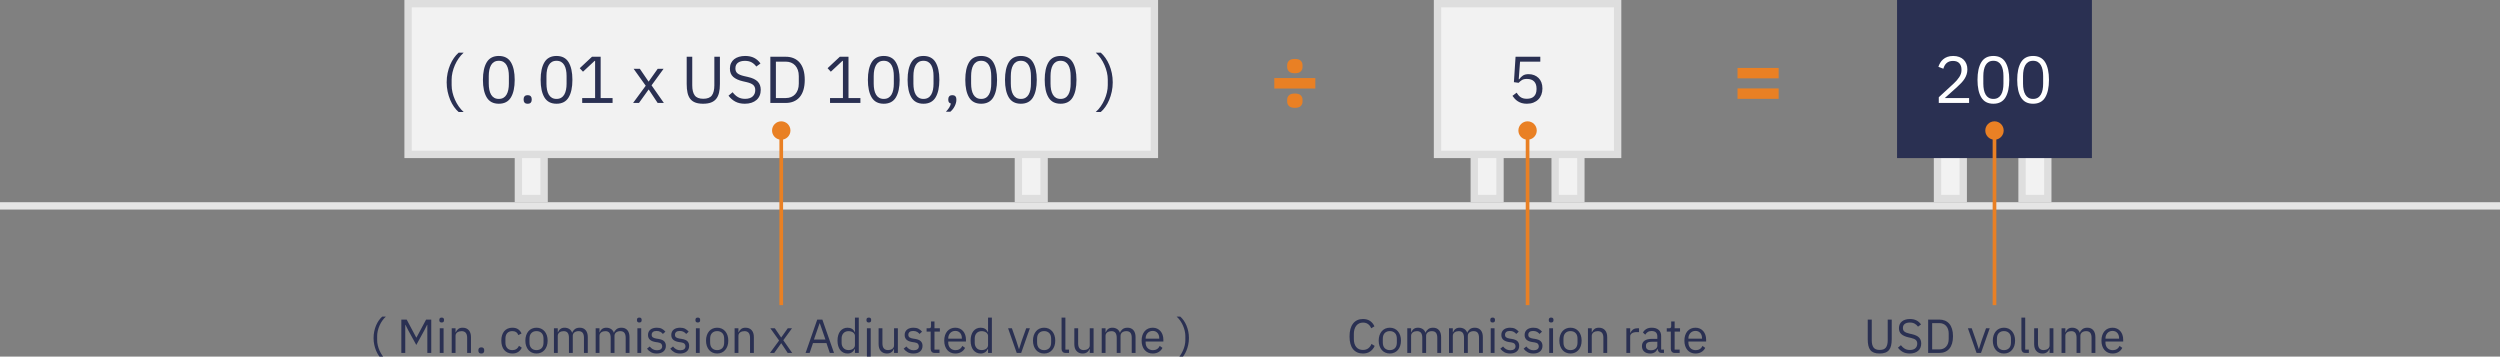 <?xml version="1.0" encoding="UTF-8"?>
<svg width="680px" height="97px" viewBox="0 0 680 97" version="1.1" xmlns="http://www.w3.org/2000/svg" xmlns:xlink="http://www.w3.org/1999/xlink">
    <rect x="0" y="0" width="680" height="97" fill="#808080" stroke="none"/>
    <title>Minimum Volume Requirement - Synthetic - USD Volume</title>
    <g id="Minimum-Volume-Requirement---Synthetic---USD-Volume" stroke="none" stroke-width="1" fill="none" fill-rule="evenodd">
        <rect id="bottom" fill="#E5E5E5" x="0" y="55" width="680" height="2"></rect>
        <g id="box-4" transform="translate(516, 0)">
            <rect id="leg-2" stroke="#DEDEDE" stroke-width="2" fill="#F2F2F2" x="34" y="41" width="7" height="13"></rect>
            <rect id="leg-1" stroke="#DEDEDE" stroke-width="2" fill="#F2F2F2" x="11" y="41" width="7" height="13"></rect>
            <rect id="back" fill="#2A3052" x="0" y="0" width="53" height="43"></rect>
            <path d="M19.594,28 L19.594,26.668 L12.988,26.668 L16.372,23.626 C16.768,23.266 17.137,22.906 17.479,22.546 C17.821,22.186 18.112,21.817 18.352,21.439 C18.592,21.061 18.781,20.662 18.919,20.242 C19.057,19.822 19.126,19.366 19.126,18.874 C19.126,18.334 19.039,17.842 18.865,17.398 C18.691,16.954 18.442,16.57 18.118,16.246 C17.794,15.922 17.392,15.67 16.912,15.49 C16.432,15.31 15.886,15.22 15.274,15.22 C14.662,15.22 14.131,15.304 13.681,15.472 C13.231,15.64 12.847,15.862 12.529,16.138 C12.211,16.414 11.947,16.729 11.737,17.083 C11.527,17.437 11.362,17.8 11.242,18.172 L11.242,18.172 L12.592,18.694 C12.676,18.394 12.787,18.115 12.925,17.857 C13.063,17.599 13.237,17.374 13.447,17.182 C13.657,16.99 13.906,16.84 14.194,16.732 C14.482,16.624 14.818,16.57 15.202,16.57 C15.982,16.57 16.564,16.786 16.948,17.218 C17.332,17.65 17.524,18.214 17.524,18.91 L17.524,18.91 L17.524,19.126 C17.524,19.738 17.326,20.347 16.93,20.953 C16.534,21.559 16.042,22.132 15.454,22.672 L15.454,22.672 L11.35,26.452 L11.35,28 L19.594,28 Z M26.2,28.216 C27.7,28.216 28.795,27.646 29.485,26.506 C30.175,25.366 30.52,23.77 30.52,21.718 C30.52,19.666 30.175,18.07 29.485,16.93 C28.795,15.79 27.7,15.22 26.2,15.22 C24.7,15.22 23.605,15.79 22.915,16.93 C22.225,18.07 21.88,19.666 21.88,21.718 C21.88,23.77 22.225,25.366 22.915,26.506 C23.605,27.646 24.7,28.216 26.2,28.216 Z M26.2,26.902 C25.708,26.902 25.288,26.8 24.94,26.596 C24.592,26.392 24.31,26.104 24.094,25.732 C23.878,25.36 23.719,24.922 23.617,24.418 C23.515,23.914 23.464,23.356 23.464,22.744 L23.464,22.744 L23.464,20.692 C23.464,20.08 23.515,19.522 23.617,19.018 C23.719,18.514 23.878,18.076 24.094,17.704 C24.31,17.332 24.592,17.044 24.94,16.84 C25.288,16.636 25.708,16.534 26.2,16.534 C26.692,16.534 27.112,16.636 27.46,16.84 C27.808,17.044 28.09,17.332 28.306,17.704 C28.522,18.076 28.681,18.514 28.783,19.018 C28.885,19.522 28.936,20.08 28.936,20.692 L28.936,20.692 L28.936,22.744 C28.936,23.356 28.885,23.914 28.783,24.418 C28.681,24.922 28.522,25.36 28.306,25.732 C28.09,26.104 27.808,26.392 27.46,26.596 C27.112,26.8 26.692,26.902 26.2,26.902 Z M37,28.216 C38.5,28.216 39.595,27.646 40.285,26.506 C40.975,25.366 41.32,23.77 41.32,21.718 C41.32,19.666 40.975,18.07 40.285,16.93 C39.595,15.79 38.5,15.22 37,15.22 C35.5,15.22 34.405,15.79 33.715,16.93 C33.025,18.07 32.68,19.666 32.68,21.718 C32.68,23.77 33.025,25.366 33.715,26.506 C34.405,27.646 35.5,28.216 37,28.216 Z M37,26.902 C36.508,26.902 36.088,26.8 35.74,26.596 C35.392,26.392 35.11,26.104 34.894,25.732 C34.678,25.36 34.519,24.922 34.417,24.418 C34.315,23.914 34.264,23.356 34.264,22.744 L34.264,22.744 L34.264,20.692 C34.264,20.08 34.315,19.522 34.417,19.018 C34.519,18.514 34.678,18.076 34.894,17.704 C35.11,17.332 35.392,17.044 35.74,16.84 C36.088,16.636 36.508,16.534 37,16.534 C37.492,16.534 37.912,16.636 38.26,16.84 C38.608,17.044 38.89,17.332 39.106,17.704 C39.322,18.076 39.481,18.514 39.583,19.018 C39.685,19.522 39.736,20.08 39.736,20.692 L39.736,20.692 L39.736,22.744 C39.736,23.356 39.685,23.914 39.583,24.418 C39.481,24.922 39.322,25.36 39.106,25.732 C38.89,26.104 38.608,26.392 38.26,26.596 C37.912,26.8 37.492,26.902 37,26.902 Z" id="200" fill="#FFFFFF" fill-rule="nonzero"></path>
        </g>
        <g id="note" transform="translate(506, 33)">
            <path d="M5.248,63.156 C5.855,63.156 6.368,63.078 6.788,62.922 C7.209,62.766 7.549,62.528 7.809,62.207 C8.069,61.886 8.258,61.483 8.374,60.998 C8.492,60.513 8.55,59.941 8.55,59.282 L8.55,59.282 L8.55,53.926 L7.458,53.926 L7.458,59.542 C7.458,60.409 7.298,61.065 6.977,61.511 C6.656,61.958 6.093,62.181 5.287,62.181 C4.481,62.181 3.918,61.958 3.597,61.511 C3.276,61.065 3.116,60.409 3.116,59.542 L3.116,59.542 L3.116,53.926 L2.024,53.926 L2.024,59.282 C2.024,59.941 2.078,60.513 2.187,60.998 C2.295,61.483 2.475,61.886 2.726,62.207 C2.977,62.528 3.309,62.766 3.72,62.922 C4.132,63.078 4.641,63.156 5.248,63.156 Z M13.451,63.156 C13.936,63.156 14.372,63.091 14.758,62.961 C15.143,62.831 15.47,62.649 15.739,62.415 C16.008,62.181 16.213,61.895 16.357,61.557 C16.5,61.219 16.571,60.842 16.571,60.426 C16.571,59.75 16.372,59.208 15.973,58.801 C15.574,58.394 14.929,58.09 14.036,57.891 L14.036,57.891 L13.295,57.722 C12.723,57.592 12.296,57.416 12.014,57.196 C11.733,56.974 11.592,56.647 11.592,56.214 C11.592,55.72 11.759,55.349 12.092,55.102 C12.426,54.855 12.883,54.732 13.464,54.732 C13.993,54.732 14.435,54.832 14.79,55.031 C15.145,55.23 15.449,55.503 15.7,55.85 L15.7,55.85 L16.519,55.252 C16.181,54.767 15.767,54.398 15.277,54.147 C14.788,53.896 14.201,53.77 13.516,53.77 C13.074,53.77 12.669,53.824 12.3,53.932 C11.932,54.041 11.616,54.199 11.351,54.407 C11.087,54.615 10.881,54.875 10.734,55.187 C10.587,55.499 10.513,55.854 10.513,56.253 C10.513,56.955 10.732,57.499 11.169,57.885 C11.607,58.27 12.242,58.558 13.074,58.749 L13.074,58.749 L13.815,58.918 C14.413,59.057 14.842,59.243 15.102,59.477 C15.362,59.711 15.492,60.045 15.492,60.478 C15.492,60.998 15.321,61.414 14.979,61.726 C14.636,62.038 14.14,62.194 13.49,62.194 C12.961,62.194 12.502,62.084 12.112,61.862 C11.722,61.642 11.367,61.319 11.046,60.894 L11.046,60.894 L10.24,61.57 C10.604,62.064 11.046,62.452 11.566,62.733 C12.086,63.015 12.714,63.156 13.451,63.156 Z M21.498,63 C22.061,63 22.573,62.905 23.032,62.714 C23.491,62.523 23.884,62.239 24.209,61.862 C24.534,61.486 24.783,61.013 24.956,60.446 C25.129,59.878 25.216,59.217 25.216,58.463 C25.216,57.709 25.129,57.048 24.956,56.48 C24.783,55.913 24.534,55.441 24.209,55.063 C23.884,54.687 23.491,54.403 23.032,54.212 C22.573,54.021 22.061,53.926 21.498,53.926 L21.498,53.926 L18.456,53.926 L18.456,63 L21.498,63 Z M21.498,62.038 L19.548,62.038 L19.548,54.888 L21.498,54.888 C21.871,54.888 22.213,54.951 22.525,55.077 C22.837,55.202 23.106,55.386 23.331,55.629 C23.556,55.872 23.732,56.169 23.858,56.52 C23.983,56.87 24.046,57.271 24.046,57.722 L24.046,57.722 L24.046,59.204 C24.046,59.655 23.983,60.056 23.858,60.407 C23.732,60.758 23.556,61.054 23.331,61.297 C23.106,61.54 22.837,61.724 22.525,61.849 C22.213,61.975 21.871,62.038 21.498,62.038 L21.498,62.038 Z M32.834,63 L35.2,56.292 L34.199,56.292 L33.003,59.62 L32.275,61.908 L32.21,61.908 L31.482,59.62 L30.312,56.292 L29.272,56.292 L31.625,63 L32.834,63 Z M39.074,63.156 C39.525,63.156 39.934,63.074 40.303,62.909 C40.671,62.744 40.989,62.508 41.258,62.2 C41.527,61.893 41.735,61.525 41.882,61.096 C42.029,60.666 42.103,60.183 42.103,59.646 C42.103,59.117 42.029,58.636 41.882,58.203 C41.735,57.77 41.527,57.399 41.258,57.092 C40.989,56.784 40.671,56.548 40.303,56.383 C39.934,56.218 39.525,56.136 39.074,56.136 C38.623,56.136 38.212,56.218 37.839,56.383 C37.466,56.548 37.148,56.784 36.883,57.092 C36.619,57.399 36.413,57.77 36.266,58.203 C36.119,58.636 36.045,59.117 36.045,59.646 C36.045,60.183 36.119,60.666 36.266,61.096 C36.413,61.525 36.619,61.893 36.883,62.2 C37.148,62.508 37.466,62.744 37.839,62.909 C38.212,63.074 38.623,63.156 39.074,63.156 Z M39.074,62.233 C38.511,62.233 38.051,62.06 37.696,61.713 C37.341,61.366 37.163,60.838 37.163,60.127 L37.163,60.127 L37.163,59.165 C37.163,58.454 37.341,57.926 37.696,57.579 C38.051,57.232 38.511,57.059 39.074,57.059 C39.637,57.059 40.097,57.232 40.452,57.579 C40.807,57.926 40.985,58.454 40.985,59.165 L40.985,59.165 L40.985,60.127 C40.985,60.838 40.807,61.366 40.452,61.713 C40.097,62.06 39.637,62.233 39.074,62.233 Z M45.847,63 L45.847,62.09 L44.859,62.09 L44.859,53.38 L43.819,53.38 L43.819,61.921 C43.819,62.233 43.912,62.491 44.099,62.694 C44.285,62.898 44.56,63 44.924,63 L44.924,63 L45.847,63 Z M49.552,63.156 C49.829,63.156 50.072,63.121 50.28,63.052 C50.488,62.983 50.666,62.889 50.813,62.773 C50.96,62.656 51.084,62.521 51.184,62.37 C51.283,62.218 51.368,62.064 51.437,61.908 L51.437,61.908 L51.489,61.908 L51.489,63 L52.529,63 L52.529,56.292 L51.489,56.292 L51.489,60.933 C51.489,61.158 51.444,61.351 51.352,61.511 C51.261,61.672 51.14,61.804 50.989,61.908 C50.837,62.012 50.663,62.09 50.468,62.142 C50.273,62.194 50.072,62.22 49.864,62.22 C48.841,62.22 48.33,61.618 48.33,60.413 L48.33,60.413 L48.33,56.292 L47.29,56.292 L47.29,60.595 C47.29,61.41 47.494,62.04 47.901,62.486 C48.308,62.933 48.859,63.156 49.552,63.156 Z M55.779,63 L55.779,58.346 C55.779,58.129 55.825,57.941 55.916,57.781 C56.007,57.62 56.126,57.488 56.273,57.384 C56.42,57.28 56.589,57.202 56.78,57.15 C56.971,57.098 57.17,57.072 57.378,57.072 C57.872,57.072 58.236,57.224 58.47,57.527 C58.704,57.83 58.821,58.281 58.821,58.879 L58.821,58.879 L58.821,63 L59.861,63 L59.861,58.346 C59.861,58.129 59.904,57.941 59.991,57.781 C60.078,57.62 60.195,57.488 60.342,57.384 C60.489,57.28 60.656,57.202 60.843,57.15 C61.029,57.098 61.226,57.072 61.434,57.072 C61.945,57.072 62.318,57.224 62.552,57.527 C62.786,57.83 62.903,58.281 62.903,58.879 L62.903,58.879 L62.903,63 L63.943,63 L63.943,58.697 C63.943,57.882 63.75,57.252 63.364,56.806 C62.979,56.359 62.444,56.136 61.759,56.136 C61.187,56.136 60.734,56.273 60.401,56.545 C60.067,56.819 59.839,57.137 59.718,57.501 L59.718,57.501 L59.692,57.501 C59.51,57.016 59.233,56.667 58.86,56.455 C58.487,56.242 58.08,56.136 57.638,56.136 C57.378,56.136 57.153,56.169 56.962,56.233 C56.771,56.298 56.605,56.387 56.462,56.5 C56.319,56.613 56.197,56.745 56.097,56.897 C55.998,57.048 55.909,57.211 55.831,57.384 L55.831,57.384 L55.779,57.384 L55.779,56.292 L54.739,56.292 L54.739,63 L55.779,63 Z M68.61,63.156 C69.243,63.156 69.789,63.015 70.248,62.733 C70.707,62.452 71.045,62.081 71.262,61.622 L71.262,61.622 L70.521,61.089 C70.348,61.462 70.103,61.748 69.787,61.947 C69.47,62.146 69.1,62.246 68.675,62.246 C68.363,62.246 68.084,62.194 67.837,62.09 C67.59,61.986 67.382,61.843 67.213,61.661 C67.043,61.479 66.913,61.264 66.823,61.017 C66.731,60.77 66.686,60.504 66.686,60.218 L66.686,60.218 L66.686,59.906 L71.509,59.906 L71.509,59.412 C71.509,58.935 71.442,58.498 71.308,58.099 C71.173,57.7 70.98,57.356 70.729,57.066 C70.478,56.775 70.174,56.548 69.819,56.383 C69.464,56.218 69.061,56.136 68.61,56.136 C68.151,56.136 67.737,56.218 67.368,56.383 C67,56.548 66.684,56.784 66.419,57.092 C66.155,57.399 65.951,57.77 65.808,58.203 C65.665,58.636 65.594,59.117 65.594,59.646 C65.594,60.183 65.665,60.666 65.808,61.096 C65.951,61.525 66.155,61.893 66.419,62.2 C66.684,62.508 67,62.744 67.368,62.909 C67.737,63.074 68.151,63.156 68.61,63.156 Z M70.391,59.126 L66.686,59.126 L66.686,59.035 C66.686,58.74 66.734,58.469 66.829,58.222 C66.924,57.975 67.056,57.761 67.225,57.579 C67.394,57.397 67.596,57.256 67.83,57.157 C68.064,57.057 68.324,57.007 68.61,57.007 C69.147,57.007 69.579,57.187 69.903,57.547 C70.228,57.906 70.391,58.385 70.391,58.983 L70.391,58.983 L70.391,59.126 Z" id="USDvolume" fill="#2A3052" fill-rule="nonzero"></path>
            <path d="M36.5,0 C37.881,0 39,1.119 39,2.5 C39,3.709 38.141,4.718 37,4.95 L37,50 L36,50 L36.001,4.95 C34.859,4.719 34,3.71 34,2.5 C34,1.119 35.119,0 36.5,0 Z" id="Combined-Shape" fill="#E98024"></path>
        </g>
        <path d="M483.792,21.312 L483.792,18.48 L472.608,18.48 L472.608,21.312 L483.792,21.312 Z M483.792,26.88 L483.792,24.048 L472.608,24.048 L472.608,26.88 L483.792,26.88 Z" id="=" fill="#E98024" fill-rule="nonzero"></path>
        <g id="box-2" transform="translate(390, 0)">
            <rect id="leg-2" stroke="#DEDEDE" stroke-width="2" fill="#F2F2F2" x="33" y="41" width="7" height="13"></rect>
            <rect id="leg-1" stroke="#DEDEDE" stroke-width="2" fill="#F2F2F2" x="11" y="41" width="7" height="13"></rect>
            <rect id="back" stroke="#DEDEDE" stroke-width="2" fill="#F2F2F2" x="1" y="1" width="49" height="41"></rect>
            <path d="M25.31,28.216 C25.97,28.216 26.561,28.114 27.083,27.91 C27.605,27.706 28.049,27.421 28.415,27.055 C28.781,26.689 29.06,26.251 29.252,25.741 C29.444,25.231 29.54,24.67 29.54,24.058 C29.54,23.446 29.447,22.9 29.261,22.42 C29.075,21.94 28.814,21.535 28.478,21.205 C28.142,20.875 27.746,20.62 27.29,20.44 C26.834,20.26 26.336,20.17 25.796,20.17 C25.136,20.17 24.617,20.296 24.239,20.548 C23.861,20.8 23.522,21.136 23.222,21.556 L23.222,21.556 L23.096,21.556 L23.456,16.768 L28.964,16.768 L28.964,15.436 L22.232,15.436 L21.782,22.348 L23.06,22.528 C23.324,22.24 23.621,21.991 23.951,21.781 C24.281,21.571 24.734,21.466 25.31,21.466 C26.174,21.466 26.828,21.694 27.272,22.15 C27.716,22.606 27.938,23.248 27.938,24.076 L27.938,24.076 L27.938,24.256 C27.938,25.084 27.716,25.726 27.272,26.182 C26.828,26.638 26.174,26.866 25.31,26.866 C24.926,26.866 24.596,26.827 24.32,26.749 C24.044,26.671 23.801,26.56 23.591,26.416 C23.381,26.272 23.189,26.098 23.015,25.894 C22.841,25.69 22.676,25.462 22.52,25.21 L22.52,25.21 L21.386,26.074 C21.578,26.35 21.791,26.614 22.025,26.866 C22.259,27.118 22.532,27.346 22.844,27.55 C23.156,27.754 23.513,27.916 23.915,28.036 C24.317,28.156 24.782,28.216 25.31,28.216 Z" id="5" fill="#2A3052" fill-rule="nonzero"></path>
        </g>
        <g id="note" transform="translate(366, 33)">
            <path d="M4.728,63.156 C5.491,63.156 6.141,62.972 6.678,62.603 C7.215,62.235 7.627,61.73 7.913,61.089 L7.913,61.089 L7.042,60.543 C6.86,61.037 6.574,61.434 6.184,61.733 C5.794,62.032 5.309,62.181 4.728,62.181 C3.939,62.181 3.328,61.917 2.895,61.388 C2.462,60.859 2.245,60.127 2.245,59.191 L2.245,59.191 L2.245,57.839 C2.245,57.371 2.301,56.949 2.414,56.572 C2.527,56.194 2.689,55.87 2.901,55.596 C3.114,55.324 3.374,55.113 3.682,54.966 C3.989,54.819 4.338,54.745 4.728,54.745 C5.291,54.745 5.759,54.886 6.132,55.167 C6.505,55.449 6.782,55.824 6.964,56.292 L6.964,56.292 L7.848,55.759 C7.562,55.126 7.161,54.637 6.646,54.29 C6.13,53.943 5.491,53.77 4.728,53.77 C3.575,53.77 2.678,54.179 2.037,54.998 C1.396,55.818 1.075,56.99 1.075,58.515 C1.075,60.04 1.396,61.195 2.037,61.98 C2.678,62.764 3.575,63.156 4.728,63.156 Z M12.034,63.156 C12.485,63.156 12.894,63.074 13.262,62.909 C13.631,62.744 13.949,62.508 14.218,62.2 C14.487,61.893 14.695,61.525 14.842,61.096 C14.989,60.666 15.063,60.183 15.063,59.646 C15.063,59.117 14.989,58.636 14.842,58.203 C14.695,57.77 14.487,57.399 14.218,57.092 C13.949,56.784 13.631,56.548 13.262,56.383 C12.894,56.218 12.485,56.136 12.034,56.136 C11.583,56.136 11.172,56.218 10.799,56.383 C10.426,56.548 10.108,56.784 9.844,57.092 C9.579,57.399 9.373,57.77 9.226,58.203 C9.079,58.636 9.005,59.117 9.005,59.646 C9.005,60.183 9.079,60.666 9.226,61.096 C9.373,61.525 9.579,61.893 9.844,62.2 C10.108,62.508 10.426,62.744 10.799,62.909 C11.172,63.074 11.583,63.156 12.034,63.156 Z M12.034,62.233 C11.471,62.233 11.011,62.06 10.656,61.713 C10.301,61.366 10.123,60.838 10.123,60.127 L10.123,60.127 L10.123,59.165 C10.123,58.454 10.301,57.926 10.656,57.579 C11.011,57.232 11.471,57.059 12.034,57.059 C12.597,57.059 13.057,57.232 13.412,57.579 C13.767,57.926 13.945,58.454 13.945,59.165 L13.945,59.165 L13.945,60.127 C13.945,60.838 13.767,61.366 13.412,61.713 C13.057,62.06 12.597,62.233 12.034,62.233 Z M17.819,63 L17.819,58.346 C17.819,58.129 17.864,57.941 17.956,57.781 C18.047,57.62 18.166,57.488 18.313,57.384 C18.46,57.28 18.629,57.202 18.82,57.15 C19.011,57.098 19.21,57.072 19.418,57.072 C19.912,57.072 20.276,57.224 20.51,57.527 C20.744,57.83 20.861,58.281 20.861,58.879 L20.861,58.879 L20.861,63 L21.901,63 L21.901,58.346 C21.901,58.129 21.944,57.941 22.031,57.781 C22.118,57.62 22.235,57.488 22.382,57.384 C22.529,57.28 22.696,57.202 22.883,57.15 C23.069,57.098 23.266,57.072 23.474,57.072 C23.985,57.072 24.358,57.224 24.592,57.527 C24.826,57.83 24.943,58.281 24.943,58.879 L24.943,58.879 L24.943,63 L25.983,63 L25.983,58.697 C25.983,57.882 25.79,57.252 25.404,56.806 C25.019,56.359 24.484,56.136 23.799,56.136 C23.227,56.136 22.774,56.273 22.441,56.545 C22.107,56.819 21.879,57.137 21.758,57.501 L21.758,57.501 L21.732,57.501 C21.55,57.016 21.273,56.667 20.9,56.455 C20.527,56.242 20.12,56.136 19.678,56.136 C19.418,56.136 19.193,56.169 19.002,56.233 C18.811,56.298 18.645,56.387 18.502,56.5 C18.358,56.613 18.237,56.745 18.137,56.897 C18.038,57.048 17.949,57.211 17.871,57.384 L17.871,57.384 L17.819,57.384 L17.819,56.292 L16.779,56.292 L16.779,63 L17.819,63 Z M29.168,63 L29.168,58.346 C29.168,58.129 29.213,57.941 29.305,57.781 C29.395,57.62 29.515,57.488 29.662,57.384 C29.809,57.28 29.978,57.202 30.169,57.15 C30.36,57.098 30.559,57.072 30.767,57.072 C31.261,57.072 31.625,57.224 31.859,57.527 C32.093,57.83 32.21,58.281 32.21,58.879 L32.21,58.879 L32.21,63 L33.25,63 L33.25,58.346 C33.25,58.129 33.293,57.941 33.38,57.781 C33.467,57.62 33.584,57.488 33.731,57.384 C33.878,57.28 34.045,57.202 34.231,57.15 C34.418,57.098 34.615,57.072 34.823,57.072 C35.334,57.072 35.707,57.224 35.941,57.527 C36.175,57.83 36.292,58.281 36.292,58.879 L36.292,58.879 L36.292,63 L37.332,63 L37.332,58.697 C37.332,57.882 37.139,57.252 36.754,56.806 C36.368,56.359 35.833,56.136 35.148,56.136 C34.576,56.136 34.123,56.273 33.789,56.545 C33.456,56.819 33.228,57.137 33.107,57.501 L33.107,57.501 L33.081,57.501 C32.899,57.016 32.622,56.667 32.249,56.455 C31.876,56.242 31.469,56.136 31.027,56.136 C30.767,56.136 30.542,56.169 30.351,56.233 C30.16,56.298 29.994,56.387 29.851,56.5 C29.707,56.613 29.586,56.745 29.486,56.897 C29.387,57.048 29.298,57.211 29.22,57.384 L29.22,57.384 L29.168,57.384 L29.168,56.292 L28.128,56.292 L28.128,63 L29.168,63 Z M39.997,54.719 C40.222,54.719 40.385,54.665 40.484,54.556 C40.584,54.448 40.634,54.307 40.634,54.134 L40.634,54.134 L40.634,53.965 C40.634,53.792 40.584,53.651 40.484,53.542 C40.385,53.434 40.222,53.38 39.997,53.38 C39.772,53.38 39.609,53.434 39.51,53.542 C39.41,53.651 39.36,53.792 39.36,53.965 L39.36,53.965 L39.36,54.134 C39.36,54.307 39.41,54.448 39.51,54.556 C39.609,54.665 39.772,54.719 39.997,54.719 Z M40.517,63 L40.517,56.292 L39.477,56.292 L39.477,63 L40.517,63 Z M44.742,63.156 C45.513,63.156 46.12,62.97 46.562,62.597 C47.004,62.224 47.225,61.713 47.225,61.063 C47.225,60.552 47.069,60.138 46.757,59.822 C46.445,59.505 45.916,59.291 45.171,59.178 L45.171,59.178 L44.651,59.1 C44.235,59.031 43.916,58.922 43.696,58.775 C43.474,58.628 43.364,58.389 43.364,58.06 C43.364,57.739 43.474,57.486 43.696,57.3 C43.916,57.113 44.244,57.02 44.677,57.02 C45.11,57.02 45.47,57.105 45.756,57.273 C46.042,57.443 46.259,57.631 46.406,57.839 L46.406,57.839 L47.095,57.215 C46.818,56.877 46.495,56.613 46.127,56.422 C45.758,56.231 45.301,56.136 44.755,56.136 C44.417,56.136 44.101,56.177 43.806,56.26 C43.511,56.342 43.258,56.465 43.045,56.63 C42.833,56.795 42.666,57.001 42.545,57.248 C42.424,57.495 42.363,57.783 42.363,58.112 C42.363,58.424 42.417,58.693 42.526,58.918 C42.634,59.143 42.785,59.332 42.98,59.483 C43.175,59.635 43.403,59.757 43.663,59.847 C43.923,59.938 44.209,60.006 44.521,60.049 L44.521,60.049 L45.054,60.127 C45.496,60.196 45.801,60.324 45.971,60.511 C46.139,60.697 46.224,60.92 46.224,61.18 C46.224,61.527 46.1,61.795 45.853,61.986 C45.606,62.177 45.262,62.272 44.82,62.272 C44.395,62.272 44.023,62.183 43.702,62.005 C43.381,61.828 43.091,61.574 42.831,61.245 L42.831,61.245 L42.09,61.843 C42.393,62.242 42.755,62.56 43.175,62.798 C43.596,63.037 44.118,63.156 44.742,63.156 Z M51.073,63.156 C51.844,63.156 52.451,62.97 52.893,62.597 C53.335,62.224 53.556,61.713 53.556,61.063 C53.556,60.552 53.4,60.138 53.088,59.822 C52.776,59.505 52.247,59.291 51.502,59.178 L51.502,59.178 L50.982,59.1 C50.566,59.031 50.248,58.922 50.026,58.775 C49.806,58.628 49.695,58.389 49.695,58.06 C49.695,57.739 49.806,57.486 50.026,57.3 C50.248,57.113 50.575,57.02 51.008,57.02 C51.441,57.02 51.801,57.105 52.087,57.273 C52.373,57.443 52.59,57.631 52.737,57.839 L52.737,57.839 L53.426,57.215 C53.149,56.877 52.826,56.613 52.458,56.422 C52.089,56.231 51.632,56.136 51.086,56.136 C50.748,56.136 50.432,56.177 50.137,56.26 C49.842,56.342 49.589,56.465 49.377,56.63 C49.164,56.795 48.997,57.001 48.876,57.248 C48.755,57.495 48.694,57.783 48.694,58.112 C48.694,58.424 48.748,58.693 48.856,58.918 C48.965,59.143 49.117,59.332 49.312,59.483 C49.507,59.635 49.734,59.757 49.994,59.847 C50.254,59.938 50.54,60.006 50.852,60.049 L50.852,60.049 L51.385,60.127 C51.827,60.196 52.133,60.324 52.301,60.511 C52.471,60.697 52.555,60.92 52.555,61.18 C52.555,61.527 52.431,61.795 52.184,61.986 C51.938,62.177 51.593,62.272 51.151,62.272 C50.726,62.272 50.354,62.183 50.033,62.005 C49.712,61.828 49.422,61.574 49.162,61.245 L49.162,61.245 L48.421,61.843 C48.724,62.242 49.086,62.56 49.507,62.798 C49.927,63.037 50.449,63.156 51.073,63.156 Z M55.909,54.719 C56.134,54.719 56.297,54.665 56.397,54.556 C56.496,54.448 56.546,54.307 56.546,54.134 L56.546,54.134 L56.546,53.965 C56.546,53.792 56.496,53.651 56.397,53.542 C56.297,53.434 56.134,53.38 55.909,53.38 C55.684,53.38 55.521,53.434 55.422,53.542 C55.322,53.651 55.272,53.792 55.272,53.965 L55.272,53.965 L55.272,54.134 C55.272,54.307 55.322,54.448 55.422,54.556 C55.521,54.665 55.684,54.719 55.909,54.719 Z M56.429,63 L56.429,56.292 L55.389,56.292 L55.389,63 L56.429,63 Z M61.174,63.156 C61.625,63.156 62.034,63.074 62.403,62.909 C62.771,62.744 63.089,62.508 63.358,62.2 C63.627,61.893 63.835,61.525 63.982,61.096 C64.129,60.666 64.203,60.183 64.203,59.646 C64.203,59.117 64.129,58.636 63.982,58.203 C63.835,57.77 63.627,57.399 63.358,57.092 C63.089,56.784 62.771,56.548 62.403,56.383 C62.034,56.218 61.625,56.136 61.174,56.136 C60.723,56.136 60.312,56.218 59.939,56.383 C59.566,56.548 59.248,56.784 58.983,57.092 C58.719,57.399 58.513,57.77 58.366,58.203 C58.219,58.636 58.145,59.117 58.145,59.646 C58.145,60.183 58.219,60.666 58.366,61.096 C58.513,61.525 58.719,61.893 58.983,62.2 C59.248,62.508 59.566,62.744 59.939,62.909 C60.312,63.074 60.723,63.156 61.174,63.156 Z M61.174,62.233 C60.611,62.233 60.151,62.06 59.796,61.713 C59.441,61.366 59.263,60.838 59.263,60.127 L59.263,60.127 L59.263,59.165 C59.263,58.454 59.441,57.926 59.796,57.579 C60.151,57.232 60.611,57.059 61.174,57.059 C61.737,57.059 62.197,57.232 62.552,57.579 C62.907,57.926 63.085,58.454 63.085,59.165 L63.085,59.165 L63.085,60.127 C63.085,60.838 62.907,61.366 62.552,61.713 C62.197,62.06 61.737,62.233 61.174,62.233 Z M66.959,63 L66.959,58.346 C66.959,58.129 67.004,57.941 67.096,57.781 C67.186,57.62 67.31,57.488 67.466,57.384 C67.622,57.28 67.797,57.202 67.993,57.15 C68.188,57.098 68.389,57.072 68.597,57.072 C69.611,57.072 70.118,57.674 70.118,58.879 L70.118,58.879 L70.118,63 L71.158,63 L71.158,58.697 C71.158,57.882 70.957,57.252 70.553,56.806 C70.15,56.359 69.602,56.136 68.909,56.136 C68.406,56.136 68.005,56.249 67.707,56.474 C67.407,56.699 67.176,57.003 67.011,57.384 L67.011,57.384 L66.959,57.384 L66.959,56.292 L65.919,56.292 L65.919,63 L66.959,63 Z M77.411,63 L77.411,58.45 C77.411,58.129 77.569,57.863 77.885,57.651 C78.202,57.438 78.642,57.332 79.205,57.332 L79.205,57.332 L79.816,57.332 L79.816,56.292 L79.413,56.292 C78.867,56.292 78.438,56.418 78.126,56.669 C77.814,56.92 77.597,57.206 77.476,57.527 L77.476,57.527 L77.411,57.527 L77.411,56.292 L76.371,56.292 L76.371,63 L77.411,63 Z M82.858,63.156 C83.326,63.156 83.729,63.052 84.067,62.844 C84.405,62.636 84.648,62.324 84.795,61.908 L84.795,61.908 L84.86,61.908 C84.903,62.22 85.01,62.48 85.178,62.688 C85.347,62.896 85.627,63 86.017,63 L86.017,63 L86.602,63 L86.602,62.09 L85.835,62.09 L85.835,58.398 C85.835,57.687 85.61,57.133 85.159,56.734 C84.708,56.335 84.076,56.136 83.261,56.136 C82.654,56.136 82.152,56.264 81.753,56.52 C81.354,56.775 81.064,57.085 80.882,57.449 L80.882,57.449 L81.506,58.034 C81.688,57.731 81.915,57.488 82.189,57.306 C82.462,57.124 82.802,57.033 83.209,57.033 C83.746,57.033 84.145,57.159 84.405,57.41 C84.665,57.661 84.795,58.025 84.795,58.502 L84.795,58.502 L84.795,59.165 L83.469,59.165 C82.49,59.165 81.768,59.334 81.305,59.672 C80.841,60.01 80.609,60.495 80.609,61.128 C80.609,61.752 80.806,62.246 81.201,62.61 C81.595,62.974 82.147,63.156 82.858,63.156 Z M83.027,62.272 C82.62,62.272 82.297,62.181 82.058,61.999 C81.82,61.817 81.701,61.561 81.701,61.232 L81.701,61.232 L81.701,60.959 C81.701,60.63 81.838,60.378 82.111,60.205 C82.383,60.032 82.819,59.945 83.417,59.945 L83.417,59.945 L84.795,59.945 L84.795,61.05 C84.795,61.223 84.752,61.384 84.665,61.531 C84.578,61.678 84.457,61.808 84.301,61.921 C84.145,62.034 83.959,62.12 83.742,62.181 C83.525,62.242 83.287,62.272 83.027,62.272 Z M90.866,63 L90.866,62.09 L89.501,62.09 L89.501,57.202 L90.97,57.202 L90.97,56.292 L89.501,56.292 L89.501,54.433 L88.565,54.433 L88.565,55.681 C88.565,55.906 88.524,56.065 88.442,56.156 C88.359,56.246 88.205,56.292 87.98,56.292 L87.98,56.292 L87.356,56.292 L87.356,57.202 L88.461,57.202 L88.461,61.895 C88.461,62.224 88.554,62.491 88.74,62.694 C88.927,62.898 89.202,63 89.566,63 L89.566,63 L90.866,63 Z M95.169,63.156 C95.802,63.156 96.348,63.015 96.807,62.733 C97.266,62.452 97.604,62.081 97.821,61.622 L97.821,61.622 L97.08,61.089 C96.907,61.462 96.662,61.748 96.346,61.947 C96.029,62.146 95.659,62.246 95.234,62.246 C94.922,62.246 94.642,62.194 94.395,62.09 C94.148,61.986 93.941,61.843 93.772,61.661 C93.603,61.479 93.472,61.264 93.382,61.017 C93.29,60.77 93.245,60.504 93.245,60.218 L93.245,60.218 L93.245,59.906 L98.068,59.906 L98.068,59.412 C98.068,58.935 98.001,58.498 97.867,58.099 C97.732,57.7 97.539,57.356 97.288,57.066 C97.037,56.775 96.733,56.548 96.378,56.383 C96.023,56.218 95.62,56.136 95.169,56.136 C94.71,56.136 94.296,56.218 93.927,56.383 C93.559,56.548 93.243,56.784 92.978,57.092 C92.714,57.399 92.51,57.77 92.368,58.203 C92.225,58.636 92.153,59.117 92.153,59.646 C92.153,60.183 92.225,60.666 92.368,61.096 C92.51,61.525 92.714,61.893 92.978,62.2 C93.243,62.508 93.559,62.744 93.927,62.909 C94.296,63.074 94.71,63.156 95.169,63.156 Z M96.95,59.126 L93.245,59.126 L93.245,59.035 C93.245,58.74 93.293,58.469 93.388,58.222 C93.483,57.975 93.615,57.761 93.784,57.579 C93.954,57.397 94.155,57.256 94.389,57.157 C94.623,57.057 94.883,57.007 95.169,57.007 C95.706,57.007 96.138,57.187 96.463,57.547 C96.787,57.906 96.95,58.385 96.95,58.983 L96.95,58.983 L96.95,59.126 Z" id="Commissionrate" fill="#2A3052" fill-rule="nonzero"></path>
            <path d="M49.5,0 C50.881,0 52,1.119 52,2.5 C52,3.709 51.141,4.718 50,4.95 L50,50 L49,50 L49.001,4.95 C47.859,4.719 47,3.71 47,2.5 C47,1.119 48.119,0 49.5,0 Z" id="Combined-Shape" fill="#E98024"></path>
        </g>
        <path d="M352.2,19.92 C352.952,19.92 353.488,19.756 353.808,19.428 C354.128,19.1 354.288,18.712 354.288,18.264 L354.288,18.264 L354.288,17.688 C354.288,17.24 354.128,16.852 353.808,16.524 C353.488,16.196 352.952,16.032 352.2,16.032 C351.448,16.032 350.912,16.196 350.592,16.524 C350.272,16.852 350.112,17.24 350.112,17.688 L350.112,17.688 L350.112,18.264 C350.112,18.712 350.272,19.1 350.592,19.428 C350.912,19.756 351.448,19.92 352.2,19.92 Z M357.768,24.072 L357.768,21.24 L346.608,21.24 L346.608,24.072 L357.768,24.072 Z M352.2,29.328 C352.952,29.328 353.488,29.164 353.808,28.836 C354.128,28.508 354.288,28.12 354.288,27.672 L354.288,27.672 L354.288,27.096 C354.288,26.648 354.128,26.26 353.808,25.932 C353.488,25.604 352.952,25.44 352.2,25.44 C351.448,25.44 350.912,25.604 350.592,25.932 C350.272,26.26 350.112,26.648 350.112,27.096 L350.112,27.096 L350.112,27.672 C350.112,28.12 350.272,28.508 350.592,28.836 C350.912,29.164 351.448,29.328 352.2,29.328 Z" id="÷" fill="#E98024" fill-rule="nonzero"></path>
        <g id="box-1" transform="translate(110, 0)">
            <rect id="leg-2" stroke="#DEDEDE" stroke-width="2" fill="#F2F2F2" x="167" y="41" width="7" height="13"></rect>
            <rect id="leg-1" stroke="#DEDEDE" stroke-width="2" fill="#F2F2F2" x="31" y="41" width="7" height="13"></rect>
            <rect id="back" stroke="#DEDEDE" stroke-width="2" fill="#F2F2F2" x="1" y="1" width="203" height="41"></rect>
            <path d="M16.12,30.466 C15.628,30.034 15.181,29.53 14.779,28.954 C14.377,28.378 14.032,27.766 13.744,27.118 C13.456,26.47 13.234,25.81 13.078,25.138 C12.922,24.466 12.844,23.812 12.844,23.176 L12.844,23.176 L12.844,21.628 C12.844,21.004 12.922,20.356 13.078,19.684 C13.234,19.012 13.453,18.352 13.735,17.704 C14.017,17.056 14.359,16.444 14.761,15.868 C15.163,15.292 15.616,14.776 16.12,14.32 L16.12,14.32 L14.752,14.32 C14.296,14.716 13.87,15.196 13.474,15.76 C13.078,16.324 12.733,16.951 12.439,17.641 C12.145,18.331 11.914,19.078 11.746,19.882 C11.578,20.686 11.494,21.52 11.494,22.384 C11.494,23.26 11.581,24.103 11.755,24.913 C11.929,25.723 12.163,26.476 12.457,27.172 C12.751,27.868 13.096,28.498 13.492,29.062 C13.888,29.626 14.308,30.094 14.752,30.466 L14.752,30.466 L16.12,30.466 Z M25.678,28.216 C27.178,28.216 28.273,27.646 28.963,26.506 C29.653,25.366 29.998,23.77 29.998,21.718 C29.998,19.666 29.653,18.07 28.963,16.93 C28.273,15.79 27.178,15.22 25.678,15.22 C24.178,15.22 23.083,15.79 22.393,16.93 C21.703,18.07 21.358,19.666 21.358,21.718 C21.358,23.77 21.703,25.366 22.393,26.506 C23.083,27.646 24.178,28.216 25.678,28.216 Z M25.678,26.902 C25.186,26.902 24.766,26.8 24.418,26.596 C24.07,26.392 23.788,26.104 23.572,25.732 C23.356,25.36 23.197,24.922 23.095,24.418 C22.993,23.914 22.942,23.356 22.942,22.744 L22.942,22.744 L22.942,20.692 C22.942,20.08 22.993,19.522 23.095,19.018 C23.197,18.514 23.356,18.076 23.572,17.704 C23.788,17.332 24.07,17.044 24.418,16.84 C24.766,16.636 25.186,16.534 25.678,16.534 C26.17,16.534 26.59,16.636 26.938,16.84 C27.286,17.044 27.568,17.332 27.784,17.704 C28,18.076 28.159,18.514 28.261,19.018 C28.363,19.522 28.414,20.08 28.414,20.692 L28.414,20.692 L28.414,22.744 C28.414,23.356 28.363,23.914 28.261,24.418 C28.159,24.922 28,25.36 27.784,25.732 C27.568,26.104 27.286,26.392 26.938,26.596 C26.59,26.8 26.17,26.902 25.678,26.902 Z M33.526,28.216 C33.91,28.216 34.189,28.12 34.363,27.928 C34.537,27.736 34.624,27.484 34.624,27.172 L34.624,27.172 L34.624,26.938 C34.624,26.626 34.537,26.374 34.363,26.182 C34.189,25.99 33.91,25.894 33.526,25.894 C33.142,25.894 32.863,25.99 32.689,26.182 C32.515,26.374 32.428,26.626 32.428,26.938 L32.428,26.938 L32.428,27.172 C32.428,27.484 32.515,27.736 32.689,27.928 C32.863,28.12 33.142,28.216 33.526,28.216 Z M41.374,28.216 C42.874,28.216 43.969,27.646 44.659,26.506 C45.349,25.366 45.694,23.77 45.694,21.718 C45.694,19.666 45.349,18.07 44.659,16.93 C43.969,15.79 42.874,15.22 41.374,15.22 C39.874,15.22 38.779,15.79 38.089,16.93 C37.399,18.07 37.054,19.666 37.054,21.718 C37.054,23.77 37.399,25.366 38.089,26.506 C38.779,27.646 39.874,28.216 41.374,28.216 Z M41.374,26.902 C40.882,26.902 40.462,26.8 40.114,26.596 C39.766,26.392 39.484,26.104 39.268,25.732 C39.052,25.36 38.893,24.922 38.791,24.418 C38.689,23.914 38.638,23.356 38.638,22.744 L38.638,22.744 L38.638,20.692 C38.638,20.08 38.689,19.522 38.791,19.018 C38.893,18.514 39.052,18.076 39.268,17.704 C39.484,17.332 39.766,17.044 40.114,16.84 C40.462,16.636 40.882,16.534 41.374,16.534 C41.866,16.534 42.286,16.636 42.634,16.84 C42.982,17.044 43.264,17.332 43.48,17.704 C43.696,18.076 43.855,18.514 43.957,19.018 C44.059,19.522 44.11,20.08 44.11,20.692 L44.11,20.692 L44.11,22.744 C44.11,23.356 44.059,23.914 43.957,24.418 C43.855,24.922 43.696,25.36 43.48,25.732 C43.264,26.104 42.982,26.392 42.634,26.596 C42.286,26.8 41.866,26.902 41.374,26.902 Z M56.62,28 L56.62,26.668 L53.38,26.668 L53.38,15.436 L51.022,15.436 L47.692,18.55 L48.574,19.504 L51.742,16.552 L51.868,16.552 L51.868,26.668 L48.358,26.668 L48.358,28 L56.62,28 Z M63.802,28 L66.412,24.364 L66.466,24.364 L68.878,28 L70.57,28 L67.222,23.212 L70.498,18.712 L68.896,18.712 L66.448,22.168 L66.394,22.168 L64.036,18.712 L62.344,18.712 L65.638,23.32 L62.2,28 L63.802,28 Z M81.244,28.216 C82.084,28.216 82.795,28.108 83.377,27.892 C83.959,27.676 84.43,27.346 84.79,26.902 C85.15,26.458 85.411,25.9 85.573,25.228 C85.735,24.556 85.816,23.764 85.816,22.852 L85.816,22.852 L85.816,15.436 L84.304,15.436 L84.304,23.212 C84.304,24.412 84.082,25.321 83.638,25.939 C83.194,26.557 82.414,26.866 81.298,26.866 C80.182,26.866 79.402,26.557 78.958,25.939 C78.514,25.321 78.292,24.412 78.292,23.212 L78.292,23.212 L78.292,15.436 L76.78,15.436 L76.78,22.852 C76.78,23.764 76.855,24.556 77.005,25.228 C77.155,25.9 77.404,26.458 77.752,26.902 C78.1,27.346 78.559,27.676 79.129,27.892 C79.699,28.108 80.404,28.216 81.244,28.216 Z M92.602,28.216 C93.274,28.216 93.877,28.126 94.411,27.946 C94.945,27.766 95.398,27.514 95.77,27.19 C96.142,26.866 96.427,26.47 96.625,26.002 C96.823,25.534 96.922,25.012 96.922,24.436 C96.922,23.5 96.646,22.75 96.094,22.186 C95.542,21.622 94.648,21.202 93.412,20.926 L93.412,20.926 L92.386,20.692 C91.594,20.512 91.003,20.269 90.613,19.963 C90.223,19.657 90.028,19.204 90.028,18.604 C90.028,17.92 90.259,17.407 90.721,17.065 C91.183,16.723 91.816,16.552 92.62,16.552 C93.352,16.552 93.964,16.69 94.456,16.966 C94.948,17.242 95.368,17.62 95.716,18.1 L95.716,18.1 L96.85,17.272 C96.382,16.6 95.809,16.09 95.131,15.742 C94.453,15.394 93.64,15.22 92.692,15.22 C92.08,15.22 91.519,15.295 91.009,15.445 C90.499,15.595 90.061,15.814 89.695,16.102 C89.329,16.39 89.044,16.75 88.84,17.182 C88.636,17.614 88.534,18.106 88.534,18.658 C88.534,19.63 88.837,20.383 89.443,20.917 C90.049,21.451 90.928,21.85 92.08,22.114 L92.08,22.114 L93.106,22.348 C93.934,22.54 94.528,22.798 94.888,23.122 C95.248,23.446 95.428,23.908 95.428,24.508 C95.428,25.228 95.191,25.804 94.717,26.236 C94.243,26.668 93.556,26.884 92.656,26.884 C91.924,26.884 91.288,26.731 90.748,26.425 C90.208,26.119 89.716,25.672 89.272,25.084 L89.272,25.084 L88.156,26.02 C88.66,26.704 89.272,27.241 89.992,27.631 C90.712,28.021 91.582,28.216 92.602,28.216 Z M103.744,28 C104.524,28 105.232,27.868 105.868,27.604 C106.504,27.34 107.047,26.947 107.497,26.425 C107.947,25.903 108.292,25.249 108.532,24.463 C108.772,23.677 108.892,22.762 108.892,21.718 C108.892,20.674 108.772,19.759 108.532,18.973 C108.292,18.187 107.947,17.533 107.497,17.011 C107.047,16.489 106.504,16.096 105.868,15.832 C105.232,15.568 104.524,15.436 103.744,15.436 L103.744,15.436 L99.532,15.436 L99.532,28 L103.744,28 Z M103.744,26.668 L101.044,26.668 L101.044,16.768 L103.744,16.768 C104.26,16.768 104.734,16.855 105.166,17.029 C105.598,17.203 105.97,17.458 106.282,17.794 C106.594,18.13 106.837,18.541 107.011,19.027 C107.185,19.513 107.272,20.068 107.272,20.692 L107.272,20.692 L107.272,22.744 C107.272,23.368 107.185,23.923 107.011,24.409 C106.837,24.895 106.594,25.306 106.282,25.642 C105.97,25.978 105.598,26.233 105.166,26.407 C104.734,26.581 104.26,26.668 103.744,26.668 L103.744,26.668 Z M124.03,28 L124.03,26.668 L120.79,26.668 L120.79,15.436 L118.432,15.436 L115.102,18.55 L115.984,19.504 L119.152,16.552 L119.278,16.552 L119.278,26.668 L115.768,26.668 L115.768,28 L124.03,28 Z M130.384,28.216 C131.884,28.216 132.979,27.646 133.669,26.506 C134.359,25.366 134.704,23.77 134.704,21.718 C134.704,19.666 134.359,18.07 133.669,16.93 C132.979,15.79 131.884,15.22 130.384,15.22 C128.884,15.22 127.789,15.79 127.099,16.93 C126.409,18.07 126.064,19.666 126.064,21.718 C126.064,23.77 126.409,25.366 127.099,26.506 C127.789,27.646 128.884,28.216 130.384,28.216 Z M130.384,26.902 C129.892,26.902 129.472,26.8 129.124,26.596 C128.776,26.392 128.494,26.104 128.278,25.732 C128.062,25.36 127.903,24.922 127.801,24.418 C127.699,23.914 127.648,23.356 127.648,22.744 L127.648,22.744 L127.648,20.692 C127.648,20.08 127.699,19.522 127.801,19.018 C127.903,18.514 128.062,18.076 128.278,17.704 C128.494,17.332 128.776,17.044 129.124,16.84 C129.472,16.636 129.892,16.534 130.384,16.534 C130.876,16.534 131.296,16.636 131.644,16.84 C131.992,17.044 132.274,17.332 132.49,17.704 C132.706,18.076 132.865,18.514 132.967,19.018 C133.069,19.522 133.12,20.08 133.12,20.692 L133.12,20.692 L133.12,22.744 C133.12,23.356 133.069,23.914 132.967,24.418 C132.865,24.922 132.706,25.36 132.49,25.732 C132.274,26.104 131.992,26.392 131.644,26.596 C131.296,26.8 130.876,26.902 130.384,26.902 Z M141.184,28.216 C142.684,28.216 143.779,27.646 144.469,26.506 C145.159,25.366 145.504,23.77 145.504,21.718 C145.504,19.666 145.159,18.07 144.469,16.93 C143.779,15.79 142.684,15.22 141.184,15.22 C139.684,15.22 138.589,15.79 137.899,16.93 C137.209,18.07 136.864,19.666 136.864,21.718 C136.864,23.77 137.209,25.366 137.899,26.506 C138.589,27.646 139.684,28.216 141.184,28.216 Z M141.184,26.902 C140.692,26.902 140.272,26.8 139.924,26.596 C139.576,26.392 139.294,26.104 139.078,25.732 C138.862,25.36 138.703,24.922 138.601,24.418 C138.499,23.914 138.448,23.356 138.448,22.744 L138.448,22.744 L138.448,20.692 C138.448,20.08 138.499,19.522 138.601,19.018 C138.703,18.514 138.862,18.076 139.078,17.704 C139.294,17.332 139.576,17.044 139.924,16.84 C140.272,16.636 140.692,16.534 141.184,16.534 C141.676,16.534 142.096,16.636 142.444,16.84 C142.792,17.044 143.074,17.332 143.29,17.704 C143.506,18.076 143.665,18.514 143.767,19.018 C143.869,19.522 143.92,20.08 143.92,20.692 L143.92,20.692 L143.92,22.744 C143.92,23.356 143.869,23.914 143.767,24.418 C143.665,24.922 143.506,25.36 143.29,25.732 C143.074,26.104 142.792,26.392 142.444,26.596 C142.096,26.8 141.676,26.902 141.184,26.902 Z M148.492,30.394 C149.008,29.95 149.41,29.431 149.698,28.837 C149.986,28.243 150.13,27.7 150.13,27.208 L150.13,27.208 L150.13,26.956 C150.13,26.644 150.043,26.389 149.869,26.191 C149.695,25.993 149.416,25.894 149.032,25.894 C148.648,25.894 148.369,25.993 148.195,26.191 C148.021,26.389 147.934,26.644 147.934,26.956 L147.934,26.956 L147.934,27.208 C147.934,27.448 147.991,27.652 148.105,27.82 C148.219,27.988 148.396,28.102 148.636,28.162 C148.54,28.582 148.381,28.963 148.159,29.305 C147.937,29.647 147.646,30.01 147.286,30.394 L147.286,30.394 L148.492,30.394 Z M156.88,28.216 C158.38,28.216 159.475,27.646 160.165,26.506 C160.855,25.366 161.2,23.77 161.2,21.718 C161.2,19.666 160.855,18.07 160.165,16.93 C159.475,15.79 158.38,15.22 156.88,15.22 C155.38,15.22 154.285,15.79 153.595,16.93 C152.905,18.07 152.56,19.666 152.56,21.718 C152.56,23.77 152.905,25.366 153.595,26.506 C154.285,27.646 155.38,28.216 156.88,28.216 Z M156.88,26.902 C156.388,26.902 155.968,26.8 155.62,26.596 C155.272,26.392 154.99,26.104 154.774,25.732 C154.558,25.36 154.399,24.922 154.297,24.418 C154.195,23.914 154.144,23.356 154.144,22.744 L154.144,22.744 L154.144,20.692 C154.144,20.08 154.195,19.522 154.297,19.018 C154.399,18.514 154.558,18.076 154.774,17.704 C154.99,17.332 155.272,17.044 155.62,16.84 C155.968,16.636 156.388,16.534 156.88,16.534 C157.372,16.534 157.792,16.636 158.14,16.84 C158.488,17.044 158.77,17.332 158.986,17.704 C159.202,18.076 159.361,18.514 159.463,19.018 C159.565,19.522 159.616,20.08 159.616,20.692 L159.616,20.692 L159.616,22.744 C159.616,23.356 159.565,23.914 159.463,24.418 C159.361,24.922 159.202,25.36 158.986,25.732 C158.77,26.104 158.488,26.392 158.14,26.596 C157.792,26.8 157.372,26.902 156.88,26.902 Z M167.68,28.216 C169.18,28.216 170.275,27.646 170.965,26.506 C171.655,25.366 172,23.77 172,21.718 C172,19.666 171.655,18.07 170.965,16.93 C170.275,15.79 169.18,15.22 167.68,15.22 C166.18,15.22 165.085,15.79 164.395,16.93 C163.705,18.07 163.36,19.666 163.36,21.718 C163.36,23.77 163.705,25.366 164.395,26.506 C165.085,27.646 166.18,28.216 167.68,28.216 Z M167.68,26.902 C167.188,26.902 166.768,26.8 166.42,26.596 C166.072,26.392 165.79,26.104 165.574,25.732 C165.358,25.36 165.199,24.922 165.097,24.418 C164.995,23.914 164.944,23.356 164.944,22.744 L164.944,22.744 L164.944,20.692 C164.944,20.08 164.995,19.522 165.097,19.018 C165.199,18.514 165.358,18.076 165.574,17.704 C165.79,17.332 166.072,17.044 166.42,16.84 C166.768,16.636 167.188,16.534 167.68,16.534 C168.172,16.534 168.592,16.636 168.94,16.84 C169.288,17.044 169.57,17.332 169.786,17.704 C170.002,18.076 170.161,18.514 170.263,19.018 C170.365,19.522 170.416,20.08 170.416,20.692 L170.416,20.692 L170.416,22.744 C170.416,23.356 170.365,23.914 170.263,24.418 C170.161,24.922 170.002,25.36 169.786,25.732 C169.57,26.104 169.288,26.392 168.94,26.596 C168.592,26.8 168.172,26.902 167.68,26.902 Z M178.48,28.216 C179.98,28.216 181.075,27.646 181.765,26.506 C182.455,25.366 182.8,23.77 182.8,21.718 C182.8,19.666 182.455,18.07 181.765,16.93 C181.075,15.79 179.98,15.22 178.48,15.22 C176.98,15.22 175.885,15.79 175.195,16.93 C174.505,18.07 174.16,19.666 174.16,21.718 C174.16,23.77 174.505,25.366 175.195,26.506 C175.885,27.646 176.98,28.216 178.48,28.216 Z M178.48,26.902 C177.988,26.902 177.568,26.8 177.22,26.596 C176.872,26.392 176.59,26.104 176.374,25.732 C176.158,25.36 175.999,24.922 175.897,24.418 C175.795,23.914 175.744,23.356 175.744,22.744 L175.744,22.744 L175.744,20.692 C175.744,20.08 175.795,19.522 175.897,19.018 C175.999,18.514 176.158,18.076 176.374,17.704 C176.59,17.332 176.872,17.044 177.22,16.84 C177.568,16.636 177.988,16.534 178.48,16.534 C178.972,16.534 179.392,16.636 179.74,16.84 C180.088,17.044 180.37,17.332 180.586,17.704 C180.802,18.076 180.961,18.514 181.063,19.018 C181.165,19.522 181.216,20.08 181.216,20.692 L181.216,20.692 L181.216,22.744 C181.216,23.356 181.165,23.914 181.063,24.418 C180.961,24.922 180.802,25.36 180.586,25.732 C180.37,26.104 180.088,26.392 179.74,26.596 C179.392,26.8 178.972,26.902 178.48,26.902 Z M189.406,30.466 C189.85,30.094 190.27,29.626 190.666,29.062 C191.062,28.498 191.407,27.868 191.701,27.172 C191.995,26.476 192.229,25.723 192.403,24.913 C192.577,24.103 192.664,23.26 192.664,22.384 C192.664,21.52 192.58,20.686 192.412,19.882 C192.244,19.078 192.013,18.331 191.719,17.641 C191.425,16.951 191.08,16.324 190.684,15.76 C190.288,15.196 189.862,14.716 189.406,14.32 L189.406,14.32 L188.038,14.32 C188.542,14.776 188.995,15.292 189.397,15.868 C189.799,16.444 190.141,17.056 190.423,17.704 C190.705,18.352 190.924,19.012 191.08,19.684 C191.236,20.356 191.314,21.004 191.314,21.628 L191.314,21.628 L191.314,23.176 C191.314,23.812 191.236,24.466 191.08,25.138 C190.924,25.81 190.702,26.47 190.414,27.118 C190.126,27.766 189.781,28.378 189.379,28.954 C188.977,29.53 188.53,30.034 188.038,30.466 L188.038,30.466 L189.406,30.466 Z" id="(0.01xUSD100,000)" fill="#2A3052" fill-rule="nonzero"></path>
        </g>
        <g id="note" transform="translate(100, 33)">
            <path d="M4.951,64.781 C4.596,64.469 4.273,64.105 3.982,63.689 C3.692,63.273 3.443,62.831 3.235,62.363 C3.027,61.895 2.867,61.418 2.754,60.933 C2.641,60.448 2.585,59.975 2.585,59.516 L2.585,59.516 L2.585,58.398 C2.585,57.947 2.641,57.479 2.754,56.994 C2.867,56.509 3.025,56.032 3.228,55.564 C3.432,55.096 3.679,54.654 3.97,54.238 C4.26,53.822 4.587,53.449 4.951,53.12 L4.951,53.12 L3.963,53.12 C3.634,53.406 3.326,53.753 3.04,54.16 C2.754,54.567 2.505,55.02 2.292,55.519 C2.08,56.017 1.913,56.556 1.792,57.137 C1.671,57.718 1.61,58.32 1.61,58.944 C1.61,59.577 1.673,60.185 1.798,60.77 C1.924,61.355 2.093,61.899 2.305,62.402 C2.518,62.905 2.767,63.36 3.053,63.767 C3.339,64.174 3.642,64.512 3.963,64.781 L3.963,64.781 L4.951,64.781 Z M10.229,63 L10.229,55.356 L10.294,55.356 L11.061,56.877 L13.232,60.829 L15.403,56.877 L16.17,55.356 L16.235,55.356 L16.235,63 L17.301,63 L17.301,53.926 L15.897,53.926 L13.284,58.814 L13.219,58.814 L10.619,53.926 L9.163,53.926 L9.163,63 L10.229,63 Z M20.135,54.719 C20.36,54.719 20.523,54.665 20.622,54.556 C20.722,54.448 20.772,54.307 20.772,54.134 L20.772,54.134 L20.772,53.965 C20.772,53.792 20.722,53.651 20.622,53.542 C20.523,53.434 20.36,53.38 20.135,53.38 C19.91,53.38 19.747,53.434 19.648,53.542 C19.548,53.651 19.498,53.792 19.498,53.965 L19.498,53.965 L19.498,54.134 C19.498,54.307 19.548,54.448 19.648,54.556 C19.747,54.665 19.91,54.719 20.135,54.719 Z M20.655,63 L20.655,56.292 L19.615,56.292 L19.615,63 L20.655,63 Z M23.905,63 L23.905,58.346 C23.905,58.129 23.951,57.941 24.041,57.781 C24.133,57.62 24.256,57.488 24.412,57.384 C24.568,57.28 24.744,57.202 24.939,57.15 C25.134,57.098 25.335,57.072 25.543,57.072 C26.557,57.072 27.064,57.674 27.064,58.879 L27.064,58.879 L27.064,63 L28.104,63 L28.104,58.697 C28.104,57.882 27.902,57.252 27.5,56.806 C27.096,56.359 26.548,56.136 25.855,56.136 C25.352,56.136 24.951,56.249 24.652,56.474 C24.354,56.699 24.122,57.003 23.957,57.384 L23.957,57.384 L23.905,57.384 L23.905,56.292 L22.865,56.292 L22.865,63 L23.905,63 Z M30.912,63.156 C31.189,63.156 31.391,63.087 31.517,62.948 C31.642,62.809 31.705,62.627 31.705,62.402 L31.705,62.402 L31.705,62.233 C31.705,62.008 31.642,61.826 31.517,61.687 C31.391,61.548 31.189,61.479 30.912,61.479 C30.635,61.479 30.433,61.548 30.308,61.687 C30.182,61.826 30.119,62.008 30.119,62.233 L30.119,62.233 L30.119,62.402 C30.119,62.627 30.182,62.809 30.308,62.948 C30.433,63.087 30.635,63.156 30.912,63.156 Z M39.349,63.156 C39.99,63.156 40.526,63.013 40.955,62.727 C41.383,62.441 41.706,62.055 41.923,61.57 L41.923,61.57 L41.169,61.063 C40.796,61.843 40.19,62.233 39.349,62.233 C38.734,62.233 38.268,62.044 37.952,61.667 C37.635,61.291 37.477,60.807 37.477,60.218 L37.477,60.218 L37.477,59.074 C37.477,58.779 37.516,58.508 37.594,58.261 C37.672,58.014 37.789,57.802 37.945,57.624 C38.101,57.447 38.296,57.308 38.53,57.209 C38.764,57.109 39.037,57.059 39.349,57.059 C39.765,57.059 40.112,57.154 40.389,57.345 C40.666,57.536 40.866,57.804 40.987,58.151 L40.987,58.151 L41.858,57.709 C41.659,57.241 41.358,56.862 40.955,56.572 C40.551,56.281 40.016,56.136 39.349,56.136 C38.881,56.136 38.461,56.218 38.088,56.383 C37.715,56.548 37.401,56.782 37.145,57.085 C36.89,57.388 36.695,57.757 36.56,58.19 C36.426,58.623 36.359,59.109 36.359,59.646 C36.359,60.183 36.426,60.669 36.56,61.102 C36.695,61.535 36.89,61.904 37.145,62.207 C37.401,62.51 37.715,62.744 38.088,62.909 C38.461,63.074 38.881,63.156 39.349,63.156 Z M45.927,63.156 C46.378,63.156 46.787,63.074 47.156,62.909 C47.524,62.744 47.842,62.508 48.111,62.2 C48.38,61.893 48.588,61.525 48.735,61.096 C48.882,60.666 48.956,60.183 48.956,59.646 C48.956,59.117 48.882,58.636 48.735,58.203 C48.588,57.77 48.38,57.399 48.111,57.092 C47.842,56.784 47.524,56.548 47.156,56.383 C46.787,56.218 46.378,56.136 45.927,56.136 C45.476,56.136 45.065,56.218 44.692,56.383 C44.319,56.548 44.001,56.784 43.736,57.092 C43.472,57.399 43.266,57.77 43.119,58.203 C42.972,58.636 42.898,59.117 42.898,59.646 C42.898,60.183 42.972,60.666 43.119,61.096 C43.266,61.525 43.472,61.893 43.736,62.2 C44.001,62.508 44.319,62.744 44.692,62.909 C45.065,63.074 45.476,63.156 45.927,63.156 Z M45.927,62.233 C45.364,62.233 44.904,62.06 44.549,61.713 C44.194,61.366 44.016,60.838 44.016,60.127 L44.016,60.127 L44.016,59.165 C44.016,58.454 44.194,57.926 44.549,57.579 C44.904,57.232 45.364,57.059 45.927,57.059 C46.49,57.059 46.95,57.232 47.305,57.579 C47.66,57.926 47.838,58.454 47.838,59.165 L47.838,59.165 L47.838,60.127 C47.838,60.838 47.66,61.366 47.305,61.713 C46.95,62.06 46.49,62.233 45.927,62.233 Z M51.712,63 L51.712,58.346 C51.712,58.129 51.758,57.941 51.849,57.781 C51.94,57.62 52.059,57.488 52.206,57.384 C52.353,57.28 52.522,57.202 52.713,57.15 C52.904,57.098 53.103,57.072 53.311,57.072 C53.805,57.072 54.169,57.224 54.403,57.527 C54.637,57.83 54.754,58.281 54.754,58.879 L54.754,58.879 L54.754,63 L55.794,63 L55.794,58.346 C55.794,58.129 55.837,57.941 55.924,57.781 C56.011,57.62 56.128,57.488 56.275,57.384 C56.422,57.28 56.589,57.202 56.776,57.15 C56.962,57.098 57.159,57.072 57.367,57.072 C57.878,57.072 58.251,57.224 58.485,57.527 C58.719,57.83 58.836,58.281 58.836,58.879 L58.836,58.879 L58.836,63 L59.876,63 L59.876,58.697 C59.876,57.882 59.683,57.252 59.297,56.806 C58.912,56.359 58.377,56.136 57.692,56.136 C57.12,56.136 56.667,56.273 56.334,56.545 C56,56.819 55.772,57.137 55.651,57.501 L55.651,57.501 L55.625,57.501 C55.443,57.016 55.166,56.667 54.793,56.455 C54.42,56.242 54.013,56.136 53.571,56.136 C53.311,56.136 53.086,56.169 52.895,56.233 C52.704,56.298 52.538,56.387 52.395,56.5 C52.252,56.613 52.13,56.745 52.031,56.897 C51.931,57.048 51.842,57.211 51.764,57.384 L51.764,57.384 L51.712,57.384 L51.712,56.292 L50.672,56.292 L50.672,63 L51.712,63 Z M63.061,63 L63.061,58.346 C63.061,58.129 63.106,57.941 63.197,57.781 C63.288,57.62 63.408,57.488 63.555,57.384 C63.702,57.28 63.871,57.202 64.062,57.15 C64.253,57.098 64.452,57.072 64.66,57.072 C65.154,57.072 65.518,57.224 65.752,57.527 C65.986,57.83 66.103,58.281 66.103,58.879 L66.103,58.879 L66.103,63 L67.143,63 L67.143,58.346 C67.143,58.129 67.186,57.941 67.273,57.781 C67.36,57.62 67.477,57.488 67.624,57.384 C67.771,57.28 67.938,57.202 68.124,57.15 C68.311,57.098 68.508,57.072 68.716,57.072 C69.227,57.072 69.6,57.224 69.834,57.527 C70.068,57.83 70.185,58.281 70.185,58.879 L70.185,58.879 L70.185,63 L71.225,63 L71.225,58.697 C71.225,57.882 71.032,57.252 70.647,56.806 C70.261,56.359 69.726,56.136 69.041,56.136 C68.469,56.136 68.016,56.273 67.683,56.545 C67.349,56.819 67.121,57.137 67,57.501 L67,57.501 L66.974,57.501 C66.792,57.016 66.515,56.667 66.142,56.455 C65.769,56.242 65.362,56.136 64.92,56.136 C64.66,56.136 64.435,56.169 64.244,56.233 C64.053,56.298 63.886,56.387 63.743,56.5 C63.6,56.613 63.479,56.745 63.38,56.897 C63.28,57.048 63.191,57.211 63.113,57.384 L63.113,57.384 L63.061,57.384 L63.061,56.292 L62.021,56.292 L62.021,63 L63.061,63 Z M73.89,54.719 C74.115,54.719 74.278,54.665 74.377,54.556 C74.477,54.448 74.527,54.307 74.527,54.134 L74.527,54.134 L74.527,53.965 C74.527,53.792 74.477,53.651 74.377,53.542 C74.278,53.434 74.115,53.38 73.89,53.38 C73.665,53.38 73.502,53.434 73.403,53.542 C73.303,53.651 73.253,53.792 73.253,53.965 L73.253,53.965 L73.253,54.134 C73.253,54.307 73.303,54.448 73.403,54.556 C73.502,54.665 73.665,54.719 73.89,54.719 Z M74.41,63 L74.41,56.292 L73.37,56.292 L73.37,63 L74.41,63 Z M78.635,63.156 C79.406,63.156 80.013,62.97 80.455,62.597 C80.897,62.224 81.118,61.713 81.118,61.063 C81.118,60.552 80.962,60.138 80.65,59.822 C80.338,59.505 79.809,59.291 79.064,59.178 L79.064,59.178 L78.544,59.1 C78.128,59.031 77.809,58.922 77.588,58.775 C77.368,58.628 77.257,58.389 77.257,58.06 C77.257,57.739 77.368,57.486 77.588,57.3 C77.809,57.113 78.137,57.02 78.57,57.02 C79.003,57.02 79.363,57.105 79.649,57.273 C79.935,57.443 80.152,57.631 80.299,57.839 L80.299,57.839 L80.988,57.215 C80.711,56.877 80.388,56.613 80.019,56.422 C79.651,56.231 79.194,56.136 78.648,56.136 C78.31,56.136 77.994,56.177 77.699,56.26 C77.404,56.342 77.151,56.465 76.939,56.63 C76.726,56.795 76.559,57.001 76.438,57.248 C76.317,57.495 76.256,57.783 76.256,58.112 C76.256,58.424 76.31,58.693 76.418,58.918 C76.527,59.143 76.678,59.332 76.874,59.483 C77.069,59.635 77.296,59.757 77.556,59.847 C77.816,59.938 78.102,60.006 78.414,60.049 L78.414,60.049 L78.947,60.127 C79.389,60.196 79.695,60.324 79.864,60.511 C80.032,60.697 80.117,60.92 80.117,61.18 C80.117,61.527 79.993,61.795 79.746,61.986 C79.499,62.177 79.155,62.272 78.713,62.272 C78.288,62.272 77.916,62.183 77.595,62.005 C77.274,61.828 76.984,61.574 76.724,61.245 L76.724,61.245 L75.983,61.843 C76.286,62.242 76.648,62.56 77.069,62.798 C77.489,63.037 78.011,63.156 78.635,63.156 Z M84.966,63.156 C85.737,63.156 86.344,62.97 86.786,62.597 C87.228,62.224 87.449,61.713 87.449,61.063 C87.449,60.552 87.293,60.138 86.981,59.822 C86.669,59.505 86.14,59.291 85.395,59.178 L85.395,59.178 L84.875,59.1 C84.459,59.031 84.141,58.922 83.919,58.775 C83.698,58.628 83.588,58.389 83.588,58.06 C83.588,57.739 83.698,57.486 83.919,57.3 C84.141,57.113 84.468,57.02 84.901,57.02 C85.334,57.02 85.694,57.105 85.98,57.273 C86.266,57.443 86.483,57.631 86.63,57.839 L86.63,57.839 L87.319,57.215 C87.042,56.877 86.719,56.613 86.35,56.422 C85.982,56.231 85.525,56.136 84.979,56.136 C84.641,56.136 84.325,56.177 84.03,56.26 C83.735,56.342 83.482,56.465 83.269,56.63 C83.057,56.795 82.89,57.001 82.769,57.248 C82.648,57.495 82.587,57.783 82.587,58.112 C82.587,58.424 82.641,58.693 82.749,58.918 C82.858,59.143 83.01,59.332 83.204,59.483 C83.4,59.635 83.627,59.757 83.887,59.847 C84.147,59.938 84.433,60.006 84.745,60.049 L84.745,60.049 L85.278,60.127 C85.72,60.196 86.025,60.324 86.195,60.511 C86.364,60.697 86.448,60.92 86.448,61.18 C86.448,61.527 86.325,61.795 86.078,61.986 C85.831,62.177 85.486,62.272 85.044,62.272 C84.619,62.272 84.247,62.183 83.926,62.005 C83.605,61.828 83.315,61.574 83.055,61.245 L83.055,61.245 L82.314,61.843 C82.617,62.242 82.979,62.56 83.4,62.798 C83.82,63.037 84.342,63.156 84.966,63.156 Z M89.802,54.719 C90.027,54.719 90.19,54.665 90.29,54.556 C90.389,54.448 90.439,54.307 90.439,54.134 L90.439,54.134 L90.439,53.965 C90.439,53.792 90.389,53.651 90.29,53.542 C90.19,53.434 90.027,53.38 89.802,53.38 C89.577,53.38 89.414,53.434 89.314,53.542 C89.215,53.651 89.165,53.792 89.165,53.965 L89.165,53.965 L89.165,54.134 C89.165,54.307 89.215,54.448 89.314,54.556 C89.414,54.665 89.577,54.719 89.802,54.719 Z M90.322,63 L90.322,56.292 L89.282,56.292 L89.282,63 L90.322,63 Z M95.067,63.156 C95.518,63.156 95.927,63.074 96.296,62.909 C96.664,62.744 96.982,62.508 97.251,62.2 C97.52,61.893 97.728,61.525 97.875,61.096 C98.022,60.666 98.096,60.183 98.096,59.646 C98.096,59.117 98.022,58.636 97.875,58.203 C97.728,57.77 97.52,57.399 97.251,57.092 C96.982,56.784 96.664,56.548 96.296,56.383 C95.927,56.218 95.518,56.136 95.067,56.136 C94.616,56.136 94.205,56.218 93.832,56.383 C93.459,56.548 93.141,56.784 92.876,57.092 C92.612,57.399 92.406,57.77 92.259,58.203 C92.112,58.636 92.038,59.117 92.038,59.646 C92.038,60.183 92.112,60.666 92.259,61.096 C92.406,61.525 92.612,61.893 92.876,62.2 C93.141,62.508 93.459,62.744 93.832,62.909 C94.205,63.074 94.616,63.156 95.067,63.156 Z M95.067,62.233 C94.504,62.233 94.044,62.06 93.689,61.713 C93.334,61.366 93.156,60.838 93.156,60.127 L93.156,60.127 L93.156,59.165 C93.156,58.454 93.334,57.926 93.689,57.579 C94.044,57.232 94.504,57.059 95.067,57.059 C95.63,57.059 96.09,57.232 96.445,57.579 C96.8,57.926 96.978,58.454 96.978,59.165 L96.978,59.165 L96.978,60.127 C96.978,60.838 96.8,61.366 96.445,61.713 C96.09,62.06 95.63,62.233 95.067,62.233 Z M100.852,63 L100.852,58.346 C100.852,58.129 100.897,57.941 100.989,57.781 C101.079,57.62 101.203,57.488 101.359,57.384 C101.515,57.28 101.691,57.202 101.885,57.15 C102.081,57.098 102.282,57.072 102.49,57.072 C103.504,57.072 104.011,57.674 104.011,58.879 L104.011,58.879 L104.011,63 L105.051,63 L105.051,58.697 C105.051,57.882 104.85,57.252 104.447,56.806 C104.043,56.359 103.495,56.136 102.802,56.136 C102.299,56.136 101.898,56.249 101.6,56.474 C101.3,56.699 101.069,57.003 100.904,57.384 L100.904,57.384 L100.852,57.384 L100.852,56.292 L99.812,56.292 L99.812,63 L100.852,63 Z M110.589,63 L112.474,60.374 L112.513,60.374 L114.255,63 L115.477,63 L113.059,59.542 L115.425,56.292 L114.268,56.292 L112.5,58.788 L112.461,58.788 L110.758,56.292 L109.536,56.292 L111.915,59.62 L109.432,63 L110.589,63 Z M120.222,63 L121.132,60.322 L124.798,60.322 L125.708,63 L126.852,63 L123.68,53.926 L122.289,53.926 L119.117,63 L120.222,63 Z M124.525,59.36 L121.392,59.36 L122.926,54.94 L122.991,54.94 L124.525,59.36 Z M130.531,63.156 C131.432,63.156 132.087,62.74 132.494,61.908 L132.494,61.908 L132.546,61.908 L132.546,63 L133.586,63 L133.586,53.38 L132.546,53.38 L132.546,57.384 L132.494,57.384 C132.321,56.959 132.067,56.645 131.733,56.441 C131.4,56.238 130.999,56.136 130.531,56.136 C130.115,56.136 129.738,56.218 129.4,56.383 C129.062,56.548 128.774,56.782 128.536,57.085 C128.297,57.388 128.115,57.757 127.99,58.19 C127.864,58.623 127.801,59.109 127.801,59.646 C127.801,60.183 127.864,60.669 127.99,61.102 C128.115,61.535 128.297,61.904 128.536,62.207 C128.774,62.51 129.062,62.744 129.4,62.909 C129.738,63.074 130.115,63.156 130.531,63.156 Z M130.817,62.22 C130.228,62.22 129.764,62.036 129.426,61.667 C129.088,61.299 128.919,60.816 128.919,60.218 L128.919,60.218 L128.919,59.074 C128.919,58.476 129.088,57.993 129.426,57.624 C129.764,57.256 130.228,57.072 130.817,57.072 C131.051,57.072 131.274,57.105 131.487,57.169 C131.699,57.234 131.883,57.323 132.039,57.436 C132.195,57.549 132.319,57.685 132.41,57.846 C132.5,58.006 132.546,58.177 132.546,58.359 L132.546,58.359 L132.546,60.855 C132.546,61.072 132.5,61.264 132.41,61.434 C132.319,61.602 132.195,61.745 132.039,61.862 C131.883,61.98 131.699,62.068 131.487,62.129 C131.274,62.19 131.051,62.22 130.817,62.22 Z M136.316,54.719 C136.541,54.719 136.704,54.665 136.804,54.556 C136.903,54.448 136.953,54.307 136.953,54.134 L136.953,54.134 L136.953,53.965 C136.953,53.792 136.903,53.651 136.804,53.542 C136.704,53.434 136.541,53.38 136.316,53.38 C136.091,53.38 135.928,53.434 135.828,53.542 C135.729,53.651 135.679,53.792 135.679,53.965 L135.679,53.965 L135.679,54.134 C135.679,54.307 135.729,54.448 135.828,54.556 C135.928,54.665 136.091,54.719 136.316,54.719 Z M135.38,65.6 C135.883,65.6 136.251,65.457 136.485,65.171 C136.719,64.885 136.836,64.508 136.836,64.04 L136.836,64.04 L136.836,56.292 L135.796,56.292 L135.796,64.69 L134.704,64.69 L134.704,65.6 L135.38,65.6 Z M141.243,63.156 C141.52,63.156 141.763,63.121 141.971,63.052 C142.179,62.983 142.357,62.889 142.504,62.773 C142.651,62.656 142.775,62.521 142.875,62.37 C142.974,62.218 143.059,62.064 143.128,61.908 L143.128,61.908 L143.18,61.908 L143.18,63 L144.22,63 L144.22,56.292 L143.18,56.292 L143.18,60.933 C143.18,61.158 143.135,61.351 143.043,61.511 C142.952,61.672 142.831,61.804 142.679,61.908 C142.528,62.012 142.355,62.09 142.16,62.142 C141.964,62.194 141.763,62.22 141.555,62.22 C140.532,62.22 140.021,61.618 140.021,60.413 L140.021,60.413 L140.021,56.292 L138.981,56.292 L138.981,60.595 C138.981,61.41 139.185,62.04 139.592,62.486 C139.999,62.933 140.55,63.156 141.243,63.156 Z M148.445,63.156 C149.216,63.156 149.823,62.97 150.265,62.597 C150.707,62.224 150.928,61.713 150.928,61.063 C150.928,60.552 150.772,60.138 150.46,59.822 C150.148,59.505 149.619,59.291 148.874,59.178 L148.874,59.178 L148.354,59.1 C147.938,59.031 147.619,58.922 147.399,58.775 C147.178,58.628 147.067,58.389 147.067,58.06 C147.067,57.739 147.178,57.486 147.399,57.3 C147.619,57.113 147.947,57.02 148.38,57.02 C148.813,57.02 149.173,57.105 149.459,57.273 C149.745,57.443 149.962,57.631 150.109,57.839 L150.109,57.839 L150.798,57.215 C150.521,56.877 150.198,56.613 149.829,56.422 C149.461,56.231 149.004,56.136 148.458,56.136 C148.12,56.136 147.804,56.177 147.509,56.26 C147.214,56.342 146.961,56.465 146.749,56.63 C146.536,56.795 146.369,57.001 146.248,57.248 C146.127,57.495 146.066,57.783 146.066,58.112 C146.066,58.424 146.12,58.693 146.228,58.918 C146.337,59.143 146.488,59.332 146.684,59.483 C146.879,59.635 147.106,59.757 147.366,59.847 C147.626,59.938 147.912,60.006 148.224,60.049 L148.224,60.049 L148.757,60.127 C149.199,60.196 149.505,60.324 149.673,60.511 C149.843,60.697 149.927,60.92 149.927,61.18 C149.927,61.527 149.804,61.795 149.556,61.986 C149.31,62.177 148.965,62.272 148.523,62.272 C148.098,62.272 147.726,62.183 147.405,62.005 C147.084,61.828 146.794,61.574 146.534,61.245 L146.534,61.245 L145.793,61.843 C146.096,62.242 146.458,62.56 146.879,62.798 C147.299,63.037 147.821,63.156 148.445,63.156 Z M155.543,63 L155.543,62.09 L154.178,62.09 L154.178,57.202 L155.647,57.202 L155.647,56.292 L154.178,56.292 L154.178,54.433 L153.242,54.433 L153.242,55.681 C153.242,55.906 153.201,56.065 153.119,56.156 C153.036,56.246 152.882,56.292 152.657,56.292 L152.657,56.292 L152.033,56.292 L152.033,57.202 L153.138,57.202 L153.138,61.895 C153.138,62.224 153.231,62.491 153.417,62.694 C153.604,62.898 153.879,63 154.243,63 L154.243,63 L155.543,63 Z M159.846,63.156 C160.479,63.156 161.025,63.015 161.484,62.733 C161.943,62.452 162.281,62.081 162.498,61.622 L162.498,61.622 L161.757,61.089 C161.584,61.462 161.339,61.748 161.023,61.947 C160.706,62.146 160.336,62.246 159.911,62.246 C159.599,62.246 159.32,62.194 159.072,62.09 C158.826,61.986 158.618,61.843 158.448,61.661 C158.28,61.479 158.149,61.264 158.059,61.017 C157.968,60.77 157.922,60.504 157.922,60.218 L157.922,60.218 L157.922,59.906 L162.745,59.906 L162.745,59.412 C162.745,58.935 162.678,58.498 162.543,58.099 C162.409,57.7 162.216,57.356 161.965,57.066 C161.714,56.775 161.41,56.548 161.055,56.383 C160.7,56.218 160.297,56.136 159.846,56.136 C159.387,56.136 158.973,56.218 158.605,56.383 C158.236,56.548 157.92,56.784 157.655,57.092 C157.391,57.399 157.188,57.77 157.044,58.203 C156.901,58.636 156.83,59.117 156.83,59.646 C156.83,60.183 156.901,60.666 157.044,61.096 C157.188,61.525 157.391,61.893 157.655,62.2 C157.92,62.508 158.236,62.744 158.605,62.909 C158.973,63.074 159.387,63.156 159.846,63.156 Z M161.627,59.126 L157.922,59.126 L157.922,59.035 C157.922,58.74 157.97,58.469 158.065,58.222 C158.16,57.975 158.292,57.761 158.462,57.579 C158.631,57.397 158.832,57.256 159.066,57.157 C159.3,57.057 159.56,57.007 159.846,57.007 C160.383,57.007 160.815,57.187 161.139,57.547 C161.464,57.906 161.627,58.385 161.627,58.983 L161.627,58.983 L161.627,59.126 Z M166.736,63.156 C167.637,63.156 168.292,62.74 168.699,61.908 L168.699,61.908 L168.751,61.908 L168.751,63 L169.791,63 L169.791,53.38 L168.751,53.38 L168.751,57.384 L168.699,57.384 C168.526,56.959 168.272,56.645 167.939,56.441 C167.605,56.238 167.204,56.136 166.736,56.136 C166.32,56.136 165.943,56.218 165.605,56.383 C165.267,56.548 164.979,56.782 164.74,57.085 C164.502,57.388 164.32,57.757 164.195,58.19 C164.069,58.623 164.006,59.109 164.006,59.646 C164.006,60.183 164.069,60.669 164.195,61.102 C164.32,61.535 164.502,61.904 164.74,62.207 C164.979,62.51 165.267,62.744 165.605,62.909 C165.943,63.074 166.32,63.156 166.736,63.156 Z M167.022,62.22 C166.433,62.22 165.969,62.036 165.631,61.667 C165.293,61.299 165.124,60.816 165.124,60.218 L165.124,60.218 L165.124,59.074 C165.124,58.476 165.293,57.993 165.631,57.624 C165.969,57.256 166.433,57.072 167.022,57.072 C167.256,57.072 167.479,57.105 167.691,57.169 C167.904,57.234 168.088,57.323 168.244,57.436 C168.4,57.549 168.524,57.685 168.614,57.846 C168.706,58.006 168.751,58.177 168.751,58.359 L168.751,58.359 L168.751,60.855 C168.751,61.072 168.706,61.264 168.614,61.434 C168.524,61.602 168.4,61.745 168.244,61.862 C168.088,61.98 167.904,62.068 167.691,62.129 C167.479,62.19 167.256,62.22 167.022,62.22 Z M177.76,63 L180.126,56.292 L179.125,56.292 L177.929,59.62 L177.201,61.908 L177.136,61.908 L176.408,59.62 L175.238,56.292 L174.198,56.292 L176.551,63 L177.76,63 Z M184,63.156 C184.451,63.156 184.86,63.074 185.228,62.909 C185.597,62.744 185.915,62.508 186.184,62.2 C186.453,61.893 186.661,61.525 186.808,61.096 C186.955,60.666 187.029,60.183 187.029,59.646 C187.029,59.117 186.955,58.636 186.808,58.203 C186.661,57.77 186.453,57.399 186.184,57.092 C185.915,56.784 185.597,56.548 185.228,56.383 C184.86,56.218 184.451,56.136 184,56.136 C183.549,56.136 183.138,56.218 182.765,56.383 C182.392,56.548 182.074,56.784 181.81,57.092 C181.545,57.399 181.339,57.77 181.192,58.203 C181.045,58.636 180.971,59.117 180.971,59.646 C180.971,60.183 181.045,60.666 181.192,61.096 C181.339,61.525 181.545,61.893 181.81,62.2 C182.074,62.508 182.392,62.744 182.765,62.909 C183.138,63.074 183.549,63.156 184,63.156 Z M184,62.233 C183.437,62.233 182.977,62.06 182.622,61.713 C182.267,61.366 182.089,60.838 182.089,60.127 L182.089,60.127 L182.089,59.165 C182.089,58.454 182.267,57.926 182.622,57.579 C182.977,57.232 183.437,57.059 184,57.059 C184.563,57.059 185.023,57.232 185.378,57.579 C185.733,57.926 185.911,58.454 185.911,59.165 L185.911,59.165 L185.911,60.127 C185.911,60.838 185.733,61.366 185.378,61.713 C185.023,62.06 184.563,62.233 184,62.233 Z M190.773,63 L190.773,62.09 L189.785,62.09 L189.785,53.38 L188.745,53.38 L188.745,61.921 C188.745,62.233 188.838,62.491 189.024,62.694 C189.211,62.898 189.486,63 189.85,63 L189.85,63 L190.773,63 Z M194.478,63.156 C194.755,63.156 194.998,63.121 195.206,63.052 C195.414,62.983 195.592,62.889 195.739,62.773 C195.886,62.656 196.01,62.521 196.109,62.37 C196.209,62.218 196.294,62.064 196.363,61.908 L196.363,61.908 L196.415,61.908 L196.415,63 L197.455,63 L197.455,56.292 L196.415,56.292 L196.415,60.933 C196.415,61.158 196.369,61.351 196.279,61.511 C196.188,61.672 196.066,61.804 195.915,61.908 C195.763,62.012 195.589,62.09 195.394,62.142 C195.2,62.194 194.998,62.22 194.79,62.22 C193.767,62.22 193.256,61.618 193.256,60.413 L193.256,60.413 L193.256,56.292 L192.216,56.292 L192.216,60.595 C192.216,61.41 192.42,62.04 192.827,62.486 C193.234,62.933 193.785,63.156 194.478,63.156 Z M200.705,63 L200.705,58.346 C200.705,58.129 200.75,57.941 200.841,57.781 C200.933,57.62 201.052,57.488 201.199,57.384 C201.346,57.28 201.515,57.202 201.706,57.15 C201.897,57.098 202.096,57.072 202.304,57.072 C202.798,57.072 203.162,57.224 203.396,57.527 C203.63,57.83 203.747,58.281 203.747,58.879 L203.747,58.879 L203.747,63 L204.787,63 L204.787,58.346 C204.787,58.129 204.83,57.941 204.917,57.781 C205.004,57.62 205.121,57.488 205.268,57.384 C205.415,57.28 205.582,57.202 205.768,57.15 C205.955,57.098 206.152,57.072 206.36,57.072 C206.871,57.072 207.244,57.224 207.478,57.527 C207.712,57.83 207.829,58.281 207.829,58.879 L207.829,58.879 L207.829,63 L208.869,63 L208.869,58.697 C208.869,57.882 208.676,57.252 208.291,56.806 C207.905,56.359 207.37,56.136 206.685,56.136 C206.113,56.136 205.66,56.273 205.327,56.545 C204.993,56.819 204.765,57.137 204.644,57.501 L204.644,57.501 L204.618,57.501 C204.436,57.016 204.159,56.667 203.786,56.455 C203.413,56.242 203.006,56.136 202.564,56.136 C202.304,56.136 202.079,56.169 201.888,56.233 C201.697,56.298 201.53,56.387 201.387,56.5 C201.244,56.613 201.123,56.745 201.024,56.897 C200.924,57.048 200.835,57.211 200.757,57.384 L200.757,57.384 L200.705,57.384 L200.705,56.292 L199.665,56.292 L199.665,63 L200.705,63 Z M213.536,63.156 C214.169,63.156 214.715,63.015 215.174,62.733 C215.633,62.452 215.971,62.081 216.188,61.622 L216.188,61.622 L215.447,61.089 C215.274,61.462 215.029,61.748 214.713,61.947 C214.396,62.146 214.026,62.246 213.601,62.246 C213.289,62.246 213.01,62.194 212.762,62.09 C212.516,61.986 212.308,61.843 212.138,61.661 C211.97,61.479 211.839,61.264 211.749,61.017 C211.657,60.77 211.612,60.504 211.612,60.218 L211.612,60.218 L211.612,59.906 L216.435,59.906 L216.435,59.412 C216.435,58.935 216.368,58.498 216.233,58.099 C216.099,57.7 215.906,57.356 215.655,57.066 C215.404,56.775 215.1,56.548 214.745,56.383 C214.39,56.218 213.987,56.136 213.536,56.136 C213.077,56.136 212.663,56.218 212.294,56.383 C211.926,56.548 211.61,56.784 211.345,57.092 C211.081,57.399 210.877,57.77 210.734,58.203 C210.591,58.636 210.52,59.117 210.52,59.646 C210.52,60.183 210.591,60.666 210.734,61.096 C210.877,61.525 211.081,61.893 211.345,62.2 C211.61,62.508 211.926,62.744 212.294,62.909 C212.663,63.074 213.077,63.156 213.536,63.156 Z M215.317,59.126 L211.612,59.126 L211.612,59.035 C211.612,58.74 211.66,58.469 211.755,58.222 C211.85,57.975 211.982,57.761 212.151,57.579 C212.321,57.397 212.522,57.256 212.756,57.157 C212.99,57.057 213.25,57.007 213.536,57.007 C214.073,57.007 214.505,57.187 214.829,57.547 C215.155,57.906 215.317,58.385 215.317,58.983 L215.317,58.983 L215.317,59.126 Z M221.037,64.781 C221.358,64.512 221.661,64.174 221.947,63.767 C222.233,63.36 222.482,62.905 222.695,62.402 C222.907,61.899 223.076,61.355 223.202,60.77 C223.327,60.185 223.39,59.577 223.39,58.944 C223.39,58.32 223.329,57.718 223.208,57.137 C223.087,56.556 222.92,56.017 222.708,55.519 C222.495,55.02 222.246,54.567 221.96,54.16 C221.674,53.753 221.366,53.406 221.037,53.12 L221.037,53.12 L220.049,53.12 C220.413,53.449 220.74,53.822 221.03,54.238 C221.321,54.654 221.568,55.096 221.772,55.564 C221.975,56.032 222.133,56.509 222.246,56.994 C222.359,57.479 222.415,57.947 222.415,58.398 L222.415,58.398 L222.415,59.516 C222.415,59.975 222.359,60.448 222.246,60.933 C222.133,61.418 221.973,61.895 221.765,62.363 C221.557,62.831 221.308,63.273 221.018,63.689 C220.727,64.105 220.404,64.469 220.049,64.781 L220.049,64.781 L221.037,64.781 Z" id="(Min.commissionxAdjustedvolume)" fill="#2A3052" fill-rule="nonzero"></path>
            <path d="M112.5,0 C113.881,0 115,1.119 115,2.5 C115,3.709 114.141,4.718 113,4.95 L113,50 L112,50 L112.001,4.95 C110.859,4.719 110,3.71 110,2.5 C110,1.119 111.119,0 112.5,0 Z" id="Combined-Shape" fill="#E98024"></path>
        </g>
    </g>
</svg>